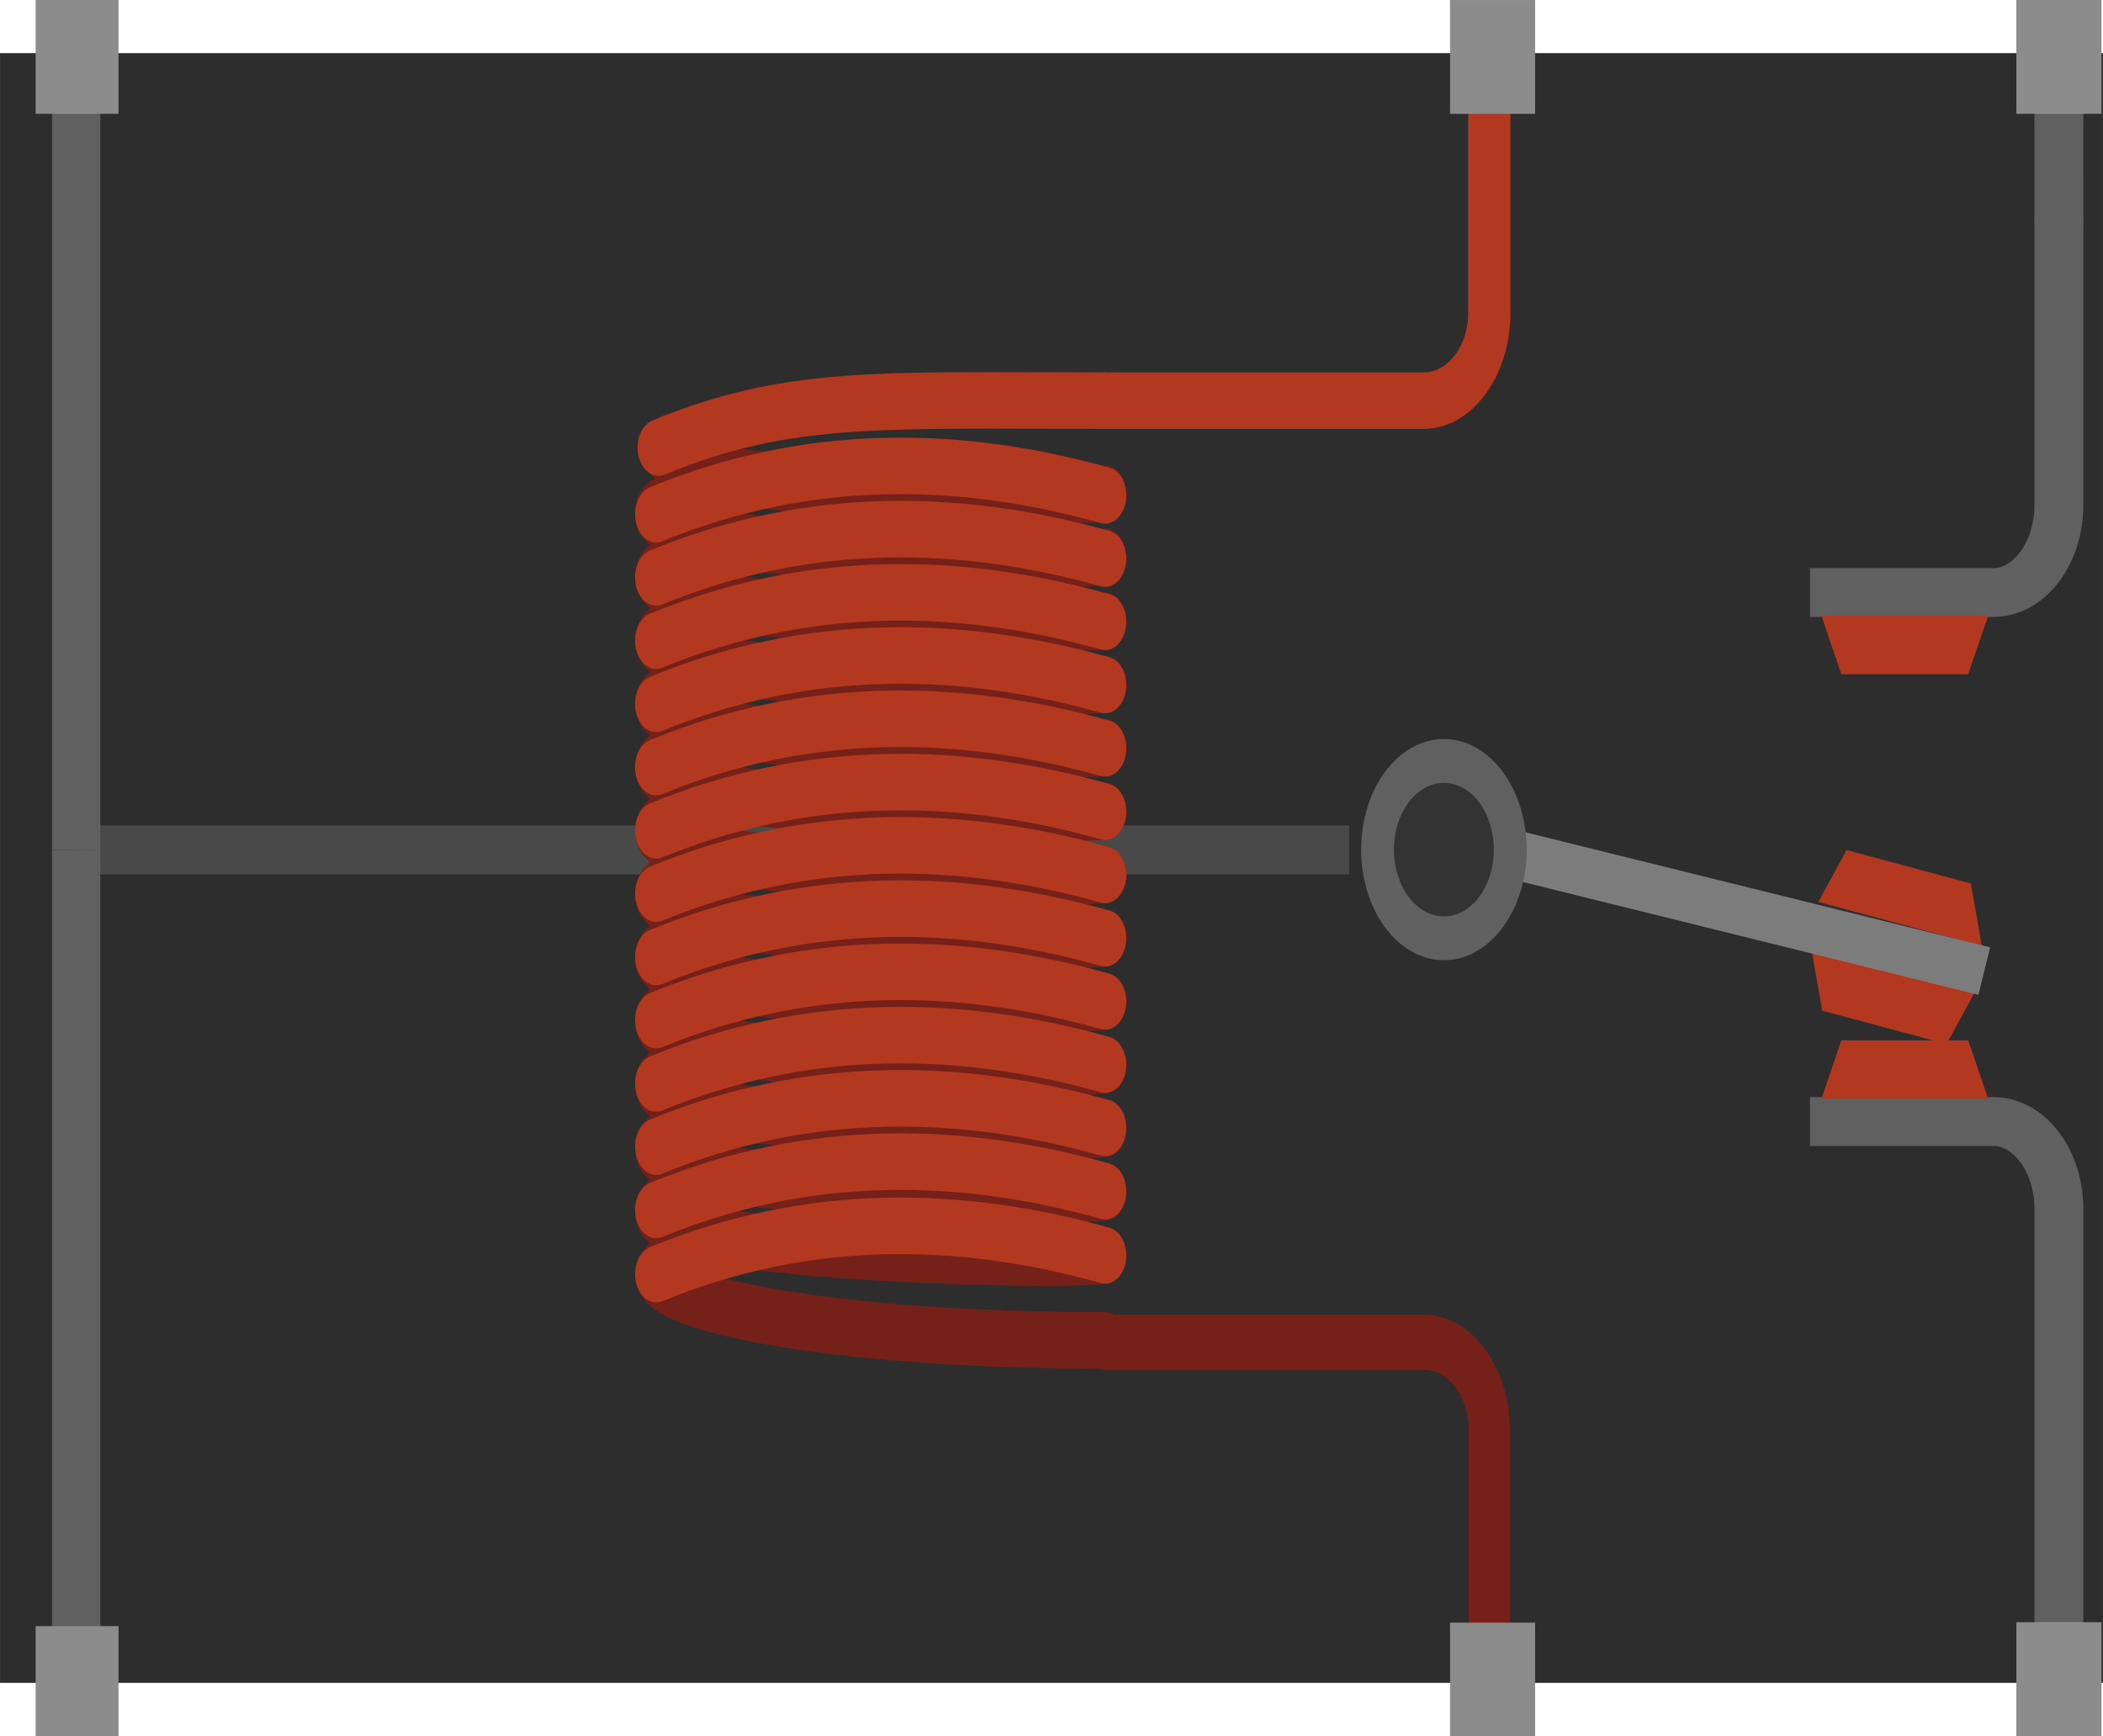 <?xml version="1.0" encoding="UTF-8"?>
<!-- Created with Inkscape (http://www.inkscape.org/) -->
<svg width="51.783" height="42.753" version="1.2" viewBox="0 0 41.426 34.203" xmlns="http://www.w3.org/2000/svg">
 <desc oldid="0.0">
  <referenceFile oldid="0.0.0">relay_reloaded.svg</referenceFile>
 </desc>
  <g id="breadboard">
  <g transform="scale(-1,1)" fill="none">
   <rect id="connector5pin" x="-41.365" y=".001" width="1.611" height="2.237"/>
   <rect id="connector5terminal" x="-41.365" y=".001" width="1.611" height=".404"/>
   <rect x="-41.365" y="31.967" width="1.613" height="2.236"/>
   <rect id="connector0terminal" x="-41.365" y="33.799" width="1.613" height=".402"/>
  </g>
  <rect x="39.775" y="31.967" width="1.613" height="2.236" fill="none"/>
  <rect id="connector2terminal" x="39.775" y="33.799" width="1.613" height=".402" fill="none"/>
  <rect x="-2.8483e-5" y="1.047" width="41.426" height="32.108" fill="#2d2d2d"/>
  <path d="m40.558 4.302v5.644c0 0.95-0.58 1.728-1.292 1.728h-3.612" fill="none" stroke="#606060" stroke-width=".963"/>
  <g transform="matrix(-1.11 0 0 1.485 41.396 1.0497e-6)" fill="#b23820">
   <polygon points="2.01 8.17 2.365 8.945 4.616 8.945 4.969 8.17"/>
   <polygon points="2.248 13.163 2.749 13.852 4.956 13.408 5.15 12.579"/>
   <polygon points="5.025 11.966 4.524 11.278 2.318 11.721 2.123 12.55"/>
  </g>
  <path d="m40.558 33.083v-9.26c0-0.952-0.58-1.727-1.292-1.727h-3.612" fill="none" stroke="#606060" stroke-width=".963"/>
  <g transform="matrix(-1.11 0 0 1.485 41.396 1.0497e-6)">
   <polygon points="2.01 14.577 2.365 13.802 4.616 13.802 4.969 14.577" fill="#b23820"/>
  </g>
  <g transform="scale(-1,1)">
   <rect id="connector0pin" x="-41.396" y="31.961" width="1.676" height="2.242" fill="#8c8c8c"/>
  </g>
  <line x1="26.577" x2="1.4" y1="16.745" y2="16.745" fill="none" stroke="#494949" stroke-width=".963"/>
  <line id="0.18" x1="1.5" x2="1.5" y1="16.745" y2="1.739" fill="none" stroke="#606060" stroke-width=".95"/>
  <g id="0.17" transform="scale(-1,1)">
   <rect id="connector3pin" x="-2.334" width="1.632" height="2.242" fill="#8c8c8c"/>
  </g>
  <line x1="1.5" x2="1.5" y1="16.745" y2="32.739" fill="none" stroke="#606060" stroke-width=".95"/>
  <g transform="scale(-1,1)">
   <rect id="connector2pin" x="-2.334" y="32.037" width="1.632" height="2.242" fill="#8c8c8c"/>
  </g>
  <line x1="40.557" x2="40.558" y1="1.736" y2="4.302" fill="none" stroke="#606060" stroke-linecap="round" stroke-width=".963"/>
  <line x1="39.088" x2="29.426" y1="19.132" y2="16.739" fill="none" stroke="#7c7c7c" stroke-width=".963"/>
  <path d="m28.443 18.487c0.72 0 1.307-0.785 1.307-1.749 0-0.964-0.586-1.747-1.307-1.747-0.721 0-1.307 0.784-1.307 1.747-1e-3 0.964 0.586 1.749 1.307 1.749z" fill="#333"/>
  <path d="m28.443 15.424c-0.543 0-0.984 0.588-0.984 1.315 0 0.725 0.442 1.315 0.984 1.315 0.543 0 0.984-0.588 0.984-1.315 0-0.727-0.443-1.315-0.984-1.315m0-0.864c0.9 0 1.63 0.975 1.63 2.179 0 1.204-0.729 2.179-1.63 2.179-0.901 0-1.63-0.975-1.63-2.179-1e-3 -1.204 0.729-2.179 1.63-2.179z" fill="#606060"/>
  <g transform="scale(-1,1)">
   <rect x="-41.396" y="-3.5527e-15" width="1.676" height="2.242" fill="#8c8c8c"/>
  </g>
  <g transform="matrix(-1.11 0 0 1.485 38.315 -1.247)">
   <rect id="connector4pin" x="7.314" y=".841" width="1.454" height="1.507" fill="none"/>
   <rect id="connector4terminal" x="7.314" y=".841" width="1.453" height=".272" fill="none"/>
   <rect x="7.314" y="22.372" width="1.452" height="1.506" fill="none"/>
   <rect id="connector1terminal" x="7.314" y="23.606" width="1.452" height=".271" fill="none"/>
   <path d="m22.797 15.132c0.921 0.607-6.856 0.787-7.891 0.683" fill="none" stroke="#752119" stroke-linecap="round" stroke-width=".75"/>
   <path d="m22.797 15.975c0.933 0.611-6.871 0.78-7.891 0.682" fill="none" stroke="#752119" stroke-linecap="round" stroke-width=".75"/>
   <path d="m22.797 16.819c0.922 0.602-6.86 0.782-7.891 0.678" fill="none" stroke="#752119" stroke-linecap="round" stroke-width=".75"/>
   <path d="m22.797 17.661c0.521 0.34-2.353 0.962-7.891 0.962" fill="none" stroke="#752119" stroke-linecap="round" stroke-width=".75"/>
   <path d="m22.797 11.763c0.921 0.606-6.854 0.785-7.891 0.682" fill="none" stroke="#752119" stroke-linecap="round" stroke-width=".75"/>
   <path d="m22.797 12.606c0.93 0.608-6.868 0.778-7.891 0.68" fill="none" stroke="#752119" stroke-linecap="round" stroke-width=".75"/>
   <path d="m22.797 13.448c0.925 0.603-6.86 0.785-7.891 0.681" fill="none" stroke="#752119" stroke-linecap="round" stroke-width=".75"/>
   <path d="m22.797 14.29c0.916 0.601-6.845 0.789-7.891 0.681" fill="none" stroke="#752119" stroke-linecap="round" stroke-width=".75"/>
   <path d="m22.797 8.393c0.911 0.603-6.845 0.789-7.891 0.682" fill="none" stroke="#752119" stroke-linecap="round" stroke-width=".75"/>
   <path d="m22.797 9.236c0.921 0.604-6.854 0.786-7.891 0.683" fill="none" stroke="#752119" stroke-linecap="round" stroke-width=".75"/>
   <path d="m22.797 10.079c0.929 0.606-6.867 0.782-7.891 0.679" fill="none" stroke="#752119" stroke-linecap="round" stroke-width=".75"/>
   <path d="m22.797 10.921c0.931 0.611-6.877 0.782-7.891 0.682" fill="none" stroke="#752119" stroke-linecap="round" stroke-width=".75"/>
   <path d="m22.655 6.71c0.924 0.604-6.72 0.781-7.75 0.679" fill="none" stroke="#752119" stroke-linecap="round" stroke-width=".75"/>
   <path d="m22.797 7.551c0.933 0.61-6.871 0.778-7.891 0.679" fill="none" stroke="#752119" stroke-linecap="round" stroke-width=".75"/>
   <path d="m14.906 7.412c2.514-0.527 5.224-0.594 7.967 0.25" fill="none" stroke="#b23820" stroke-linecap="round" stroke-width=".75"/>
   <path d="m14.906 8.251c2.514-0.527 5.224-0.594 7.967 0.25" fill="none" stroke="#b23820" stroke-linecap="round" stroke-width=".75"/>
   <path d="m14.906 9.09c2.514-0.528 5.224-0.594 7.967 0.25" fill="none" stroke="#b23820" stroke-linecap="round" stroke-width=".75"/>
   <path d="m14.906 9.928c2.514-0.528 5.224-0.595 7.967 0.25" fill="none" stroke="#b23820" stroke-linecap="round" stroke-width=".75"/>
   <path d="m14.906 10.768c2.514-0.528 5.224-0.595 7.967 0.249" fill="none" stroke="#b23820" stroke-linecap="round" stroke-width=".75"/>
   <path d="m14.906 11.608c2.514-0.528 5.224-0.595 7.967 0.249" fill="none" stroke="#b23820" stroke-linecap="round" stroke-width=".75"/>
   <path d="m14.906 12.447c2.514-0.528 5.224-0.595 7.967 0.249" fill="none" stroke="#b23820" stroke-linecap="round" stroke-width=".75"/>
   <path d="m14.906 13.287c2.514-0.528 5.224-0.595 7.967 0.249" fill="none" stroke="#b23820" stroke-linecap="round" stroke-width=".75"/>
   <path d="m14.906 14.125c2.514-0.528 5.224-0.595 7.967 0.249" fill="none" stroke="#b23820" stroke-linecap="round" stroke-width=".75"/>
   <path d="m14.906 14.964c2.514-0.527 5.224-0.594 7.967 0.25" fill="none" stroke="#b23820" stroke-linecap="round" stroke-width=".75"/>
   <path d="m14.906 15.803c2.514-0.527 5.224-0.595 7.967 0.249" fill="none" stroke="#b23820" stroke-linecap="round" stroke-width=".75"/>
   <path d="m14.906 16.643c2.514-0.527 5.224-0.595 7.967 0.249" fill="none" stroke="#b23820" stroke-linecap="round" stroke-width=".75"/>
   <path d="m14.906 17.495c2.514-0.527 5.224-0.595 7.967 0.249" fill="none" stroke="#b23820" stroke-linecap="round" stroke-width=".75"/>
   <path d="m14.906 6.155c3.955 0 5.637-0.087 7.923 0.622" fill="none" stroke="#b23820" stroke-linecap="round" stroke-width=".75"/>
   <path d="m8.088 23.124v-3.312c0-0.641 0.523-1.164 1.164-1.164h5.653" fill="none" stroke="#752119" stroke-linecap="round" stroke-width=".731"/>
   <path d="m8.088 2.009v2.982c0 0.64 0.523 1.164 1.164 1.164h5.653" fill="none" stroke="#b23820" stroke-linecap="round" stroke-width=".75"/>
   <rect id="connector1pin" x="7.275" y="22.368" width="1.51" height="1.51" fill="#8c8c8c"/>
   <rect x="7.275" y=".84" width="1.51" height="1.51" fill="#8c8c8c"/>
  </g>
 </g>
</svg>
